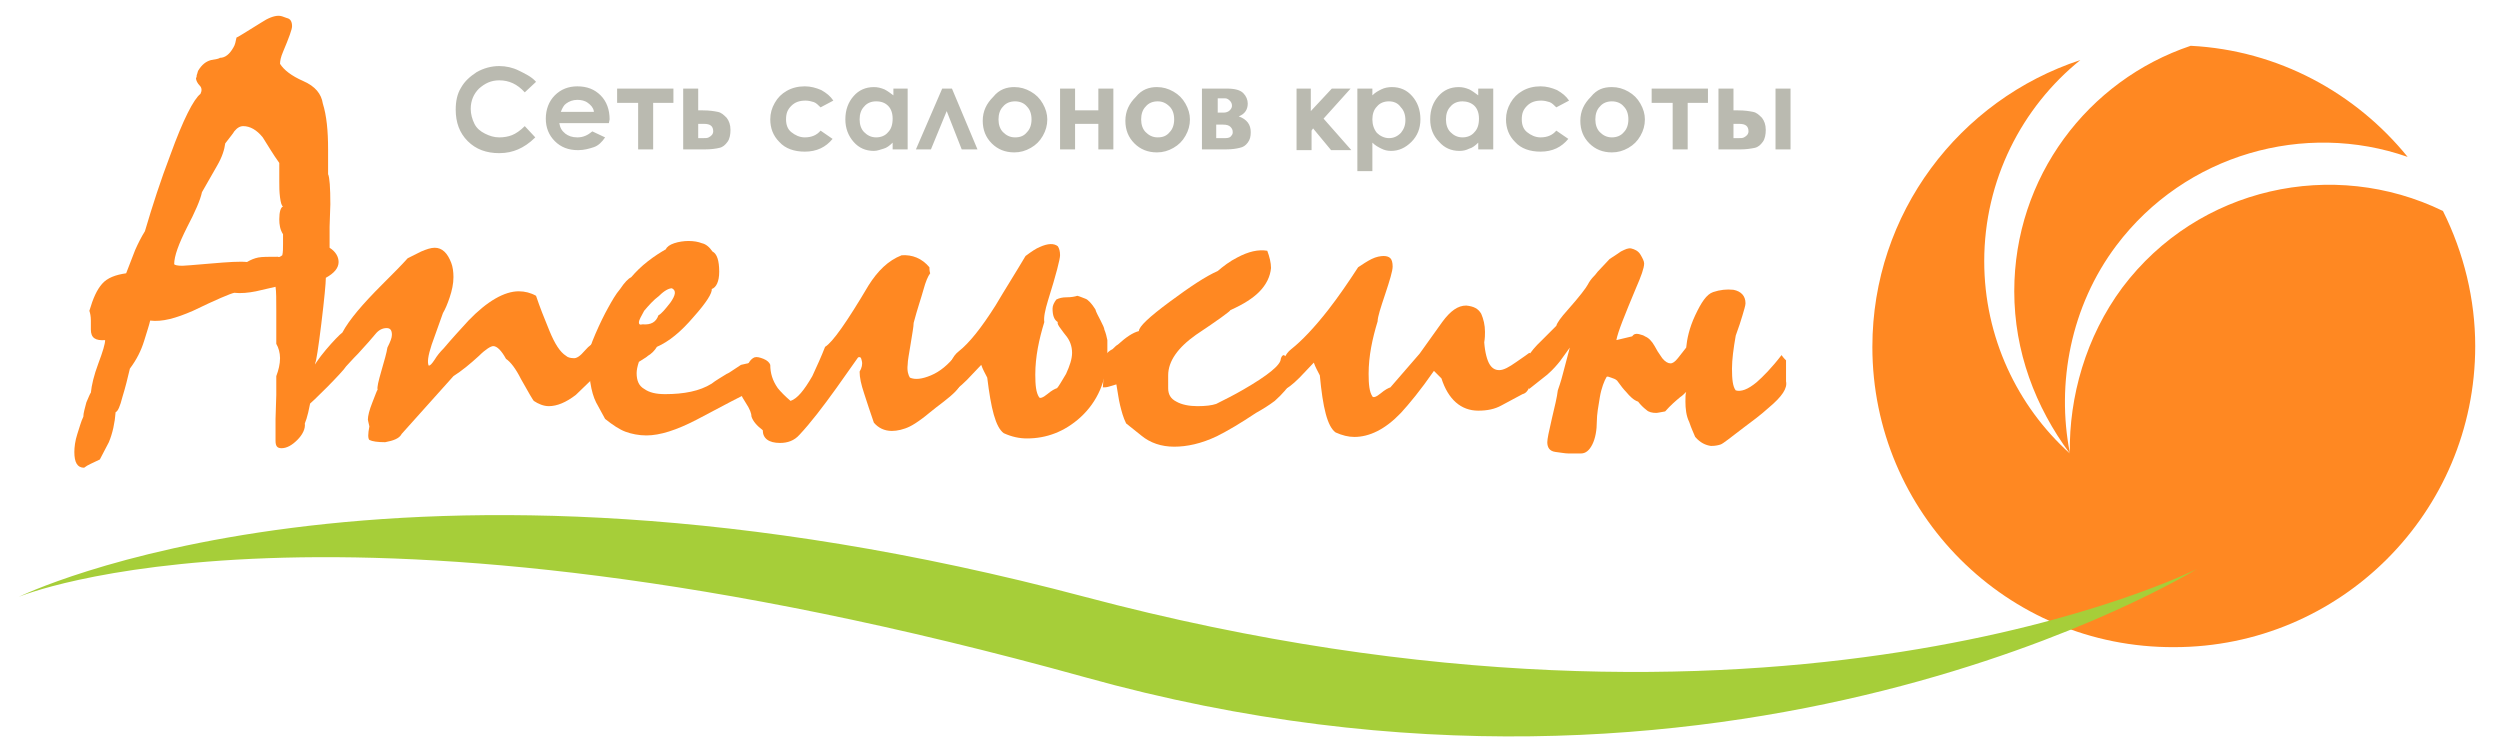 <svg id="Layer_1" xmlns="http://www.w3.org/2000/svg" viewBox="0 0 333 100"><style>.st0{fill:#f82}</style><path class="st0" d="M249.4 46.2c0-17.8 11.6-32.9 27.7-38.2-7.8 6.3-12.8 16-12.8 26.8 0 10.1 4.4 19.3 11.4 25.6-4.6-6.2-7.4-13.6-7.4-21.6 0-15.2 9.8-28.1 23.5-32.7 11.7.6 22 6.3 28.9 14.8-13.7-4.8-29.6-.4-38.8 11.8-6.1 8.1-8 18.4-6.2 27.6-.1-7.4 2.1-15.4 7-22 10.1-13.4 28.1-17.3 42.7-10.2 2.8 5.6 4.3 11.8 4.3 18 0 22.2-18 40.1-40.1 40.1-22.3.1-40.2-17.9-40.2-40z"/><path d="M2.5 79.5s49.7-24.5 142 0 148.1-3.7 148.1-3.7-62.1 38.4-148.1 14.4c-100.9-28-142-10.7-142-10.7z" fill="#a6ce39"/><path class="st0" d="M13.3 61.2c.4-.8.8-1.5 1.2-2.3.5-1.2.8-2.6.9-4 .3-.1.6-.8.9-2 .4-1.3.7-2.5 1-3.8.9-1.2 1.5-2.4 1.9-3.7.4-1.3.7-2.2.8-2.7 1.6.2 3.4-.3 5.7-1.3 3.1-1.5 5-2.3 5.5-2.4.9.1 1.9 0 2.9-.2.9-.2 1.7-.4 2.6-.6.1.6.1 1.7.1 3.2v4.4c.3.5.5 1.2.5 1.9 0 .8-.2 1.6-.5 2.4v2.5l-.1 3.2v2.9c0 .7.2 1 .8 1 .7 0 1.4-.4 2.1-1.1.7-.7 1.1-1.5 1-2.2.3-.7.6-1.9.9-3.8.3-1.9.5-3.3.5-4.3.1-.1.4-1.9.8-5.2s.6-5.4.6-6.1c1.1-.6 1.7-1.3 1.7-2.1 0-.7-.4-1.4-1.2-1.9v-2.8l.1-3c0-2.2-.1-3.6-.3-4v-3.3c0-2.5-.2-4.5-.7-6.1-.2-1.3-1-2.3-2.6-3s-2.6-1.5-3.1-2.3c0-.4.1-.9.4-1.6.8-1.9 1.2-3 1.2-3.4 0-.6-.2-1-.7-1.1-.5-.2-.8-.3-1.1-.3-.6 0-1.4.3-2.3.9-2.1 1.3-3.2 2-3.3 2-.1.5-.2 1-.4 1.3-.5.9-1.1 1.4-1.8 1.4-.1.1-.5.2-1.2.3-.7.2-1.2.6-1.7 1.4-.1.2-.1.4-.2.6 0 .1 0 .3-.1.4 0 .3.2.7.5 1 .3.3.3.7.1 1.1-.9.7-2.3 3.4-4 8.1-1.3 3.4-2.4 6.8-3.4 10.2-.5.8-.9 1.6-1.3 2.5-.4 1-.8 2.1-1.2 3.1-1.4.2-2.5.6-3.2 1.4s-1.2 1.9-1.7 3.6c.1.3.2.7.2 1.3v1.2c0 1.1.6 1.5 1.9 1.4 0 .5-.3 1.5-.9 3.1-.6 1.6-.9 2.9-1 3.9-.1.1-.3.6-.6 1.3-.2.8-.4 1.4-.4 1.9-.3.6-.5 1.4-.8 2.3-.3.9-.4 1.8-.4 2.4 0 1.4.4 2.1 1.3 2.1.5-.4 1.1-.6 2.1-1.1zm23.7-27c-1.2 0-2.1 0-2.6.1s-1 .3-1.5.6c-.9-.1-2.5 0-4.8.2s-3.6.3-3.8.3c-.7 0-1-.1-1.1-.2 0-1.1.6-2.7 1.7-4.9 1.1-2.1 1.8-3.7 2-4.7l2-3.5c.7-1.2 1-2.2 1.1-3 .7-.9 1.1-1.4 1.2-1.6.4-.5.8-.7 1.2-.7.9 0 1.8.5 2.6 1.5.7 1.1 1.4 2.3 2.2 3.4v2.5c0 .7 0 1.3.1 2.1.1.7.2 1.1.4 1.2-.3.1-.5.7-.5 1.7 0 .7.1 1.4.5 2v1.3c0 .6 0 1.1-.1 1.5-.3.2-.4.3-.6.2z"/><path class="st0" d="M53.5 57.8l6.9-7.7c1.1-.7 2.2-1.6 3.4-2.7.9-.9 1.6-1.3 1.9-1.3.5 0 1.1.6 1.7 1.7.6.4 1.3 1.3 2 2.7 1 1.8 1.6 2.8 1.7 2.9.6.4 1.3.7 2 .7 1.1 0 2.3-.5 3.6-1.5l2.9-2.8c-.1-.3-.2-.9-.3-1.7 0-.8-.1-1.7 0-2.5-.3.1-.8.4-1.4 1.1-.6.7-1.1 1.1-1.6 1-.3 0-.7-.1-.9-.3-.8-.5-1.5-1.6-2.2-3.3-.7-1.7-1.3-3.2-1.8-4.7-.7-.4-1.5-.6-2.3-.6-1.9 0-4.2 1.3-6.7 3.9-1.1 1.2-2.2 2.4-3.3 3.7-.5.5-.9 1-1.2 1.5-.4.6-.6.8-.8.8-.2-.4-.1-1.3.4-2.8l1.5-4.2c.3-.5.6-1.2.9-2.1.3-.9.5-1.8.5-2.7 0-.7-.1-1.4-.3-1.9-.5-1.3-1.2-2-2.2-2-.5 0-1.1.2-1.8.5l-1.8.9c-.8.9-1.9 2-3.4 3.5-2.6 2.6-4.4 4.7-5.3 6.4-.6.4-3.9 4-4 5.1 0 1-.8 4.6-.5 4.5.3-.1 4.6-4.4 5-5.1.3-.3.8-.9 1.6-1.7 1.1-1.2 1.9-2.1 2.3-2.6.4-.5.9-.8 1.5-.8.5 0 .7.3.7.9 0 .4-.2.9-.6 1.7-.1.7-.4 1.7-.8 3.1s-.6 2.2-.5 2.5c-.1.1-.3.7-.7 1.7-.4 1-.6 1.8-.6 2.3 0 .1.1.4.2.9-.2 1-.2 1.6 0 1.8.4.2 1.1.3 2.1.3 1.1-.2 1.9-.5 2.2-1.1z"/><path class="st0" d="M80.6 55.8c1 .8 1.9 1.4 2.7 1.7.8.3 1.8.5 2.8.5 1.8 0 4-.7 6.7-2.1 3.8-2 6-3.2 6.6-3.4.3-.5.5-1.6.5-3.4.1-.2.2-.5.2-.8-.5.1-1 .2-1.4.3-1.2.8-1.8 1.2-1.9 1.2-.8.5-1.5.9-2 1.3-1.6 1-3.7 1.4-6.2 1.4-1.2 0-2.1-.2-2.8-.7-.7-.4-1-1.1-1-2.1 0-.4.1-.9.3-1.5.6-.4 1-.6 1.2-.8.5-.3.9-.7 1.2-1.2 1.6-.7 3.2-2 4.9-4 1.7-1.9 2.5-3.2 2.4-3.7.6-.2 1-1 1-2.3 0-1.5-.3-2.4-.9-2.7-.4-.6-.9-1-1.4-1.1-.5-.2-1.1-.3-1.8-.3-.6 0-1.3.1-1.9.3-.6.2-1 .5-1.1.8-.7.4-1.5.9-2.4 1.6-.9.7-1.6 1.4-2.2 2.1-.4.2-.9.7-1.5 1.6-.6.7-1.1 1.6-1.6 2.5-.5.9-1.1 2.1-1.7 3.5-.6 1.4-.9 2.3-.9 2.8 0 2.8.3 4.9 1 6.3.4.7.8 1.5 1.2 2.2zm8.9-17.4c.6.3.5.9-.2 1.9-.7.9-1.2 1.5-1.6 1.7-.3.9-1 1.3-2.1 1.2-.4.1-.5 0-.5-.3 0-.2.3-.8.7-1.5.6-.7 1.2-1.4 2-2 .7-.7 1.3-1 1.7-1z"/><path class="st0" d="M105.3 53.4c-.7-.6-1.3-1.2-1.7-1.7-.7-1-1-2-1-3.1-.1-.3-.4-.6-.9-.8-.5-.2-.9-.3-1.2-.2-.5.2-.9.8-1.2 1.7-.3.8-.5 1.6-.8 2.4 0 .4.2 1 .8 1.9s.8 1.5.8 1.9c.2.6.7 1.2 1.5 1.8 0 1.1.8 1.7 2.3 1.7 1 0 1.9-.3 2.6-1.1 1.5-1.6 3.1-3.7 4.9-6.2l2.9-4.1c.3-.1.4 0 .5.5.1.4 0 .9-.3 1.4 0 .8.2 1.7.6 2.9.4 1.2.8 2.5 1.3 3.9.6.7 1.4 1.1 2.4 1.1.7 0 1.6-.2 2.4-.6.4-.2.9-.5 1.7-1.1.3-.2 1.2-1 2.8-2.2 1.3-1 2.1-1.8 2.2-2.3s.2-1.1.2-1.4c0-.7-.1-1.4-.2-1.9s-.3-.7-.5-.7c-1.1 1.4-2.2 2.3-3.4 2.8-1.2.5-2.1.6-2.8.3-.2-.3-.4-.9-.3-1.7 0-.6.2-1.5.4-2.8s.4-2.3.4-2.8c.5-1.9 1-3.3 1.3-4.4s.6-1.8.9-2.2c-.1-.3-.1-.6-.1-.8-1-1.2-2.3-1.7-3.7-1.6-1.8.7-3.2 2.1-4.4 4-2.9 4.9-4.8 7.6-5.8 8.2-.5 1.3-1.1 2.6-1.7 3.9-1.1 1.9-2 3-2.9 3.3z"/><path class="st0" d="M133.7 57.7c1.1.5 2.1.7 3.1.7 2.6 0 5-.9 7.1-2.8 2.3-2.1 3.5-4.9 3.6-8.3v-2c-.1-.5-.2-.9-.4-1.4 0-.2-.2-.6-.5-1.2s-.6-1.1-.7-1.5c-.5-.8-1-1.3-1.3-1.4-.3-.1-.7-.3-1.1-.4-.3.1-.8.2-1.4.2-.6 0-1 .1-1.4.3-.3.4-.5.8-.5 1.2 0 .9.2 1.5.7 1.8-.1.2.1.5.4.9.3.4.5.7.6.8.6.7.9 1.5.9 2.4 0 .8-.3 1.7-.8 2.8-.6 1-1 1.7-1.2 1.9-.3.1-.7.3-1.3.8s-1 .6-1.1.4c-.4-.6-.5-1.6-.5-3 0-2.4.5-4.7 1.2-7-.1-.6.1-1.6.5-2.9 1.1-3.5 1.6-5.5 1.6-6s-.1-.9-.3-1.2c-.5-.4-1.3-.4-2.4.1-.5.2-1.1.6-1.9 1.2-1.3 2.2-2.7 4.4-4 6.6-1.9 3-3.5 5-4.9 6.1-.4.3-.8.8-1 1.4-.2.7-.3 1.3-.3 2 0 1.2.1 1.9.4 1.9.3 0 1-.5 2-1.5l1.9-2c.2.6.5 1.1.8 1.7.5 4.1 1.1 6.6 2.2 7.4z"/><path class="st0" d="M148.2 46.5c-.8.4-1.2 1-1.2 1.8 0 1.1 0 2.2-.1 3.3.2 0 .5 0 .8-.1.3-.1.7-.2 1-.3.2 1.1.3 2 .5 2.8s.4 1.6.8 2.4l2 1.6c1.2 1 2.7 1.5 4.4 1.5 1.7 0 3.6-.4 5.7-1.4 1.4-.7 3.1-1.7 5.2-3.1.9-.5 1.7-1 2.5-1.6 1.1-1 1.8-1.8 2.1-2.5 0-.2 0-.6-.1-1.2s0-1.1.2-1.3c-.5-.7-.9-1.1-1-1.1-.1 0-.3.1-.4.5 0 .8-1.7 2.2-5 4.1-1.2.7-2.4 1.3-3.6 1.9-.6.2-1.4.3-2.5.3s-2.1-.2-2.8-.6c-.8-.4-1.1-1-1.1-1.8V50c0-1.9 1.3-3.7 3.7-5.4 3-2 4.5-3.1 4.6-3.3 1.8-.8 3-1.6 3.8-2.4 1-1 1.5-2.1 1.6-3.2 0-.7-.2-1.5-.5-2.3-1.2-.2-2.5.1-4 .9-1 .5-1.9 1.2-2.6 1.8-1.6.7-3.7 2.1-6.4 4.1s-4.1 3.3-4.1 3.9c-.8.2-1.7.8-2.8 1.8-.2.1-.4.3-.7.6z"/><path class="st0" d="M177.9 57.6c.9.4 1.7.6 2.5.6 2 0 4.1-1 6.2-3.2 1.1-1.2 2.6-3 4.4-5.6l1 1c.9 2.8 2.6 4.3 4.9 4.3 1.2 0 2.2-.2 3.1-.7.9-.5 1.9-1 2.8-1.5.8-.2 1.2-1.2 1.3-3.2 0-.7 0-1.3-.1-1.7-.1-.4-.2-.6-.3-.6-.1.1-.7.5-1.7 1.2s-1.7 1.1-2.3 1.1c-.6 0-1-.3-1.3-.8s-.6-1.5-.7-2.9c.1-.6.1-1 .1-1.4 0-.9-.2-1.7-.5-2.4-.4-.7-1-1-2-1.1-1.1 0-2.1.7-3.2 2.2l-3 4.2-3.9 4.5c-.3.1-.7.3-1.3.8s-1 .6-1.1.4c-.4-.6-.5-1.6-.5-3 0-2.4.5-4.7 1.2-7 0-.6.4-1.8 1-3.6s1-3.1 1-3.7c0-.5-.1-.9-.3-1.1-.2-.2-.5-.3-.9-.3s-1 .1-1.6.4c-.6.3-1.2.7-1.8 1.1-1.3 2-2.6 3.9-4 5.7-1.8 2.3-3.5 4.1-4.9 5.2-.4.3-.8.8-1 1.4-.2.7-.3 1.3-.3 2 0 1.2.1 1.9.4 1.9.3 0 1-.5 2-1.5l1.9-2c.2.6.5 1.1.8 1.7.4 4.3 1 6.8 2.1 7.6z"/><path class="st0" d="M215.3 45.3c.2-1.1 1.1-3.3 2.6-6.9.7-1.6 1.1-2.7 1.1-3.3 0-.3-.2-.7-.5-1.2s-.8-.7-1.2-.8c-.4-.1-.8.1-1.4.4-.1.1-.6.4-1.5 1l-1.6 1.7c-.1.1-.2.3-.5.6s-.6.7-.8 1.1c-.2.4-1.1 1.6-2.7 3.4-.9 1-1.4 1.7-1.5 2.1l-2 2c-1.6 1.5-2.4 2.9-2.4 4 0 .6.1 1.2.4 1.8l.4.6c.8-.6 1.6-1.3 2.4-1.9.8-.7 1.3-1.3 1.7-1.8l1.3-1.8-.9 3.4c-.3 1.2-.6 2-.7 2.3-.1.9-.4 2.1-.8 3.8s-.6 2.7-.6 3.1c0 .7.3 1.2 1.1 1.3s1.3.2 1.7.2h1.7c.6 0 1.1-.4 1.5-1.2.4-.8.6-1.9.6-3.1 0-.9.2-2 .4-3.2s.6-2.2.9-2.7c.1-.1.3 0 .6.1s.6.2.8.4c.5.7.9 1.2 1.2 1.5.5.6 1 1.1 1.6 1.3.3.4.7.8 1.1 1.1.3.3.8.4 1.3.4.2 0 .6-.1 1.2-.2.7-.8 1.4-1.4 2-1.9.3-.2.5-.4.8-.7-.1.3-.1.7-.1 1.3 0 .9.1 1.9.5 2.7.3.9.6 1.5.8 2 .7.8 1.4 1.1 2.1 1.2.6 0 1-.1 1.3-.2s1.3-.9 3-2.2c1.2-.9 2.3-1.7 3.4-2.7 1.8-1.5 2.5-2.6 2.3-3.5V48c-.2-.2-.4-.4-.6-.7-1.3 1.7-2.5 2.9-3.3 3.6-1.2 1-2.1 1.3-2.8 1.1-.4-.5-.5-1.5-.5-2.9 0-1.2.2-2.7.5-4.4.4-1.1.7-2 .9-2.7s.4-1.3.4-1.6c0-1-.6-1.6-1.6-1.8-.9-.1-1.8 0-2.7.3s-1.6 1.4-2.4 3.1c-.8 1.7-1.1 3.2-1.2 4.3-.4.5-.8 1-1.1 1.4-.4.5-.7.7-1 .7-.3 0-.7-.2-1.1-.7-.5-.7-.8-1.2-1-1.6-.4-.7-.8-1.1-1.3-1.3-.1-.1-.4-.2-.8-.3s-.7 0-.9.3l-2.1.5z"/><path d="M71.4 10.9l-1.5 1.4c-1-1.1-2.1-1.6-3.4-1.6-1.1 0-1.9.4-2.7 1.1-.7.7-1.1 1.6-1.1 2.7 0 .7.2 1.4.5 2 .3.6.8 1 1.4 1.3.6.3 1.2.5 1.9.5.6 0 1.2-.1 1.7-.3s1.1-.6 1.7-1.2l1.4 1.5c-.8.8-1.6 1.3-2.3 1.6-.7.3-1.5.5-2.5.5-1.7 0-3.1-.5-4.2-1.6s-1.6-2.5-1.6-4.2c0-1.1.2-2.1.7-2.9.5-.9 1.2-1.5 2.1-2.1.9-.5 1.9-.8 3-.8.9 0 1.8.2 2.6.6s1.7.8 2.3 1.5zm9.7 5.5h-6.6c.1.6.3 1 .8 1.4.4.3.9.5 1.6.5.8 0 1.4-.3 2-.8l1.7.8c-.4.6-.9 1.1-1.5 1.3s-1.3.4-2.1.4c-1.3 0-2.3-.4-3.1-1.2-.8-.8-1.2-1.8-1.2-3s.4-2.3 1.2-3.1c.8-.8 1.8-1.2 3-1.2 1.3 0 2.3.4 3.1 1.2s1.2 1.9 1.2 3.2l-.1.5zm-2-1.6c-.1-.5-.4-.8-.8-1.1s-.9-.4-1.4-.4c-.6 0-1.1.2-1.5.5-.3.2-.5.6-.7 1.1h4.4zm3-3h7.6v1.9H87v6.2h-2v-6.2h-2.8v-1.9zM93 14.7h.6c.9 0 1.5.1 2 .2s.8.4 1.2.8c.3.4.5.9.5 1.6 0 .6-.1 1.2-.4 1.6-.3.4-.6.7-1.1.8-.4.1-1.1.2-1.9.2H91v-8.1h2v2.9zm0 3.7h.6c.4 0 .6 0 .8-.1.2-.1.3-.2.4-.3s.2-.3.2-.5c0-.7-.4-1-1.2-1H93v1.9zm18-5l-1.7.9c-.3-.3-.6-.6-.9-.7-.3-.1-.7-.2-1.1-.2-.8 0-1.4.2-1.9.7-.5.5-.7 1-.7 1.8 0 .7.2 1.3.7 1.7s1.1.7 1.8.7c.9 0 1.6-.3 2.1-.9l1.6 1.1c-.9 1.1-2.1 1.7-3.7 1.7-1.4 0-2.6-.4-3.4-1.3-.8-.8-1.2-1.8-1.2-3 0-.8.2-1.5.6-2.2.4-.7.9-1.2 1.6-1.6s1.5-.6 2.4-.6c.8 0 1.5.2 2.2.5.7.4 1.2.8 1.6 1.4zm7.9-1.6h2v8.1h-2V19c-.4.4-.8.7-1.2.8s-.8.3-1.3.3c-1.1 0-2-.4-2.7-1.2s-1.1-1.8-1.1-3c0-1.3.4-2.3 1.1-3.1.7-.8 1.6-1.2 2.7-1.2.5 0 .9.1 1.4.3.4.2.8.5 1.2.8v-.9zm-2.2 1.7c-.6 0-1.2.2-1.6.7-.4.4-.6 1-.6 1.7s.2 1.3.6 1.7.9.7 1.6.7c.6 0 1.2-.2 1.6-.7.4-.4.6-1 .6-1.8 0-.7-.2-1.3-.6-1.7-.4-.4-.9-.6-1.6-.6zm13.5 6.4h-2.1l-2-5.1-2.1 5.1h-2l3.5-8.1h1.3l3.4 8.1zm4.9-8.3c.8 0 1.5.2 2.2.6.7.4 1.2.9 1.6 1.6.4.7.6 1.4.6 2.1 0 .8-.2 1.5-.6 2.2-.4.7-.9 1.2-1.6 1.6-.7.4-1.4.6-2.2.6-1.2 0-2.2-.4-3-1.2s-1.2-1.8-1.2-3c0-1.3.5-2.3 1.4-3.2.8-1 1.8-1.3 2.8-1.3zm.1 1.9c-.6 0-1.2.2-1.6.7-.4.4-.6 1-.6 1.7s.2 1.3.6 1.7c.4.4.9.7 1.6.7s1.2-.2 1.6-.7c.4-.4.6-1 .6-1.7s-.2-1.3-.6-1.7c-.4-.5-1-.7-1.6-.7zm8 1.2h3.1v-2.9h2v8.1h-2v-3.4h-3.1v3.4h-2v-8.1h2v2.9zm10.9-3.1c.8 0 1.5.2 2.2.6.7.4 1.2.9 1.6 1.6.4.7.6 1.4.6 2.1 0 .8-.2 1.5-.6 2.2-.4.7-.9 1.2-1.6 1.6-.7.4-1.4.6-2.2.6-1.2 0-2.2-.4-3-1.2s-1.2-1.8-1.2-3c0-1.3.5-2.3 1.4-3.2.8-1 1.8-1.3 2.8-1.3zm.1 1.9c-.6 0-1.2.2-1.6.7-.4.4-.6 1-.6 1.7s.2 1.3.6 1.7c.4.4.9.7 1.6.7s1.2-.2 1.6-.7c.4-.4.6-1 .6-1.7s-.2-1.3-.6-1.7c-.5-.5-1-.7-1.6-.7zm5.9 6.4v-8.1h3.3c1.1 0 1.8.2 2.2.6.4.4.6.9.6 1.4 0 .8-.4 1.4-1.2 1.7 1.1.4 1.6 1.1 1.6 2.1 0 .6-.1 1-.4 1.4s-.6.6-1.1.7c-.4.1-1 .2-1.8.2h-3.2zm2.1-4.9h.8c.3 0 .6-.1.8-.3s.3-.4.3-.6c0-.3-.1-.5-.3-.7-.2-.2-.4-.3-.6-.3h-1V15zm0 3.4h1c.4 0 .7-.1.8-.3.2-.2.2-.4.2-.5 0-.3-.1-.5-.3-.7s-.5-.3-1-.3h-.9v1.8zm10.4-6.6h2v3l2.8-3h2.5l-3.6 4L180 20h-2.7l-2.4-2.9-.2.3V20h-2v-8.2zm10.2 0v.9c.4-.4.8-.6 1.2-.8.4-.2.9-.3 1.4-.3 1.1 0 2 .4 2.7 1.2.7.8 1.1 1.8 1.1 3.1 0 1.2-.4 2.2-1.2 3s-1.7 1.2-2.7 1.2c-.5 0-.9-.1-1.3-.3-.4-.2-.8-.4-1.2-.8v3.8h-2v-11h2zm2.2 1.7c-.6 0-1.2.2-1.6.7-.4.4-.6 1-.6 1.7s.2 1.3.6 1.8c.4.4 1 .7 1.6.7.6 0 1.1-.2 1.6-.7.4-.5.6-1 .6-1.7s-.2-1.3-.6-1.7c-.4-.6-1-.8-1.6-.8zm11.9-1.7h2v8.1h-2V19c-.4.4-.8.7-1.2.8-.4.2-.8.3-1.3.3-1.1 0-2-.4-2.7-1.2-.8-.8-1.2-1.8-1.2-3 0-1.3.4-2.3 1.1-3.1.7-.8 1.6-1.2 2.7-1.2.5 0 .9.1 1.4.3.4.2.8.5 1.2.8v-.9zm-2.1 1.7c-.6 0-1.2.2-1.6.7-.4.4-.6 1-.6 1.7s.2 1.3.6 1.7.9.7 1.6.7c.6 0 1.2-.2 1.6-.7.4-.4.6-1 .6-1.8 0-.7-.2-1.3-.6-1.7-.4-.4-1-.6-1.6-.6zm14.2-.1l-1.7.9c-.3-.3-.6-.6-.9-.7-.3-.1-.7-.2-1.1-.2-.8 0-1.4.2-1.9.7-.5.5-.7 1-.7 1.8 0 .7.2 1.3.7 1.7s1.1.7 1.8.7c.9 0 1.6-.3 2.1-.9l1.6 1.1c-.9 1.1-2.1 1.7-3.7 1.7-1.4 0-2.6-.4-3.4-1.3-.8-.8-1.2-1.8-1.2-3 0-.8.2-1.5.6-2.2.4-.7.9-1.2 1.6-1.6s1.5-.6 2.4-.6c.8 0 1.5.2 2.2.5.7.4 1.2.8 1.6 1.4zm5.7-1.8c.8 0 1.5.2 2.2.6s1.2.9 1.6 1.6c.4.7.6 1.4.6 2.1 0 .8-.2 1.5-.6 2.2-.4.7-.9 1.2-1.6 1.6-.7.4-1.4.6-2.2.6-1.2 0-2.2-.4-3-1.2s-1.2-1.8-1.2-3c0-1.3.5-2.3 1.4-3.2.8-1 1.7-1.3 2.8-1.3zm0 1.9c-.6 0-1.2.2-1.6.7-.4.4-.6 1-.6 1.7s.2 1.3.6 1.7c.4.4.9.7 1.6.7.6 0 1.2-.2 1.6-.7.4-.4.6-1 .6-1.7s-.2-1.3-.6-1.7c-.4-.5-1-.7-1.6-.7zm5.2-1.7h7.6v1.9h-2.7v6.2h-2v-6.2H220v-1.9zm11 2.9h.6c.9 0 1.5.1 2 .2s.8.4 1.2.8c.3.4.5.9.5 1.6 0 .6-.1 1.2-.4 1.6-.3.4-.6.7-1.1.8s-1.1.2-1.9.2h-2.9v-8.1h2v2.9zm0 3.7h.6c.4 0 .6 0 .8-.1.2-.1.3-.2.4-.3s.2-.3.2-.5c0-.7-.4-1-1.2-1h-.8v1.9zm5.6-6.6h2v8.1h-2v-8.1z" fill="#babab0"/></svg>